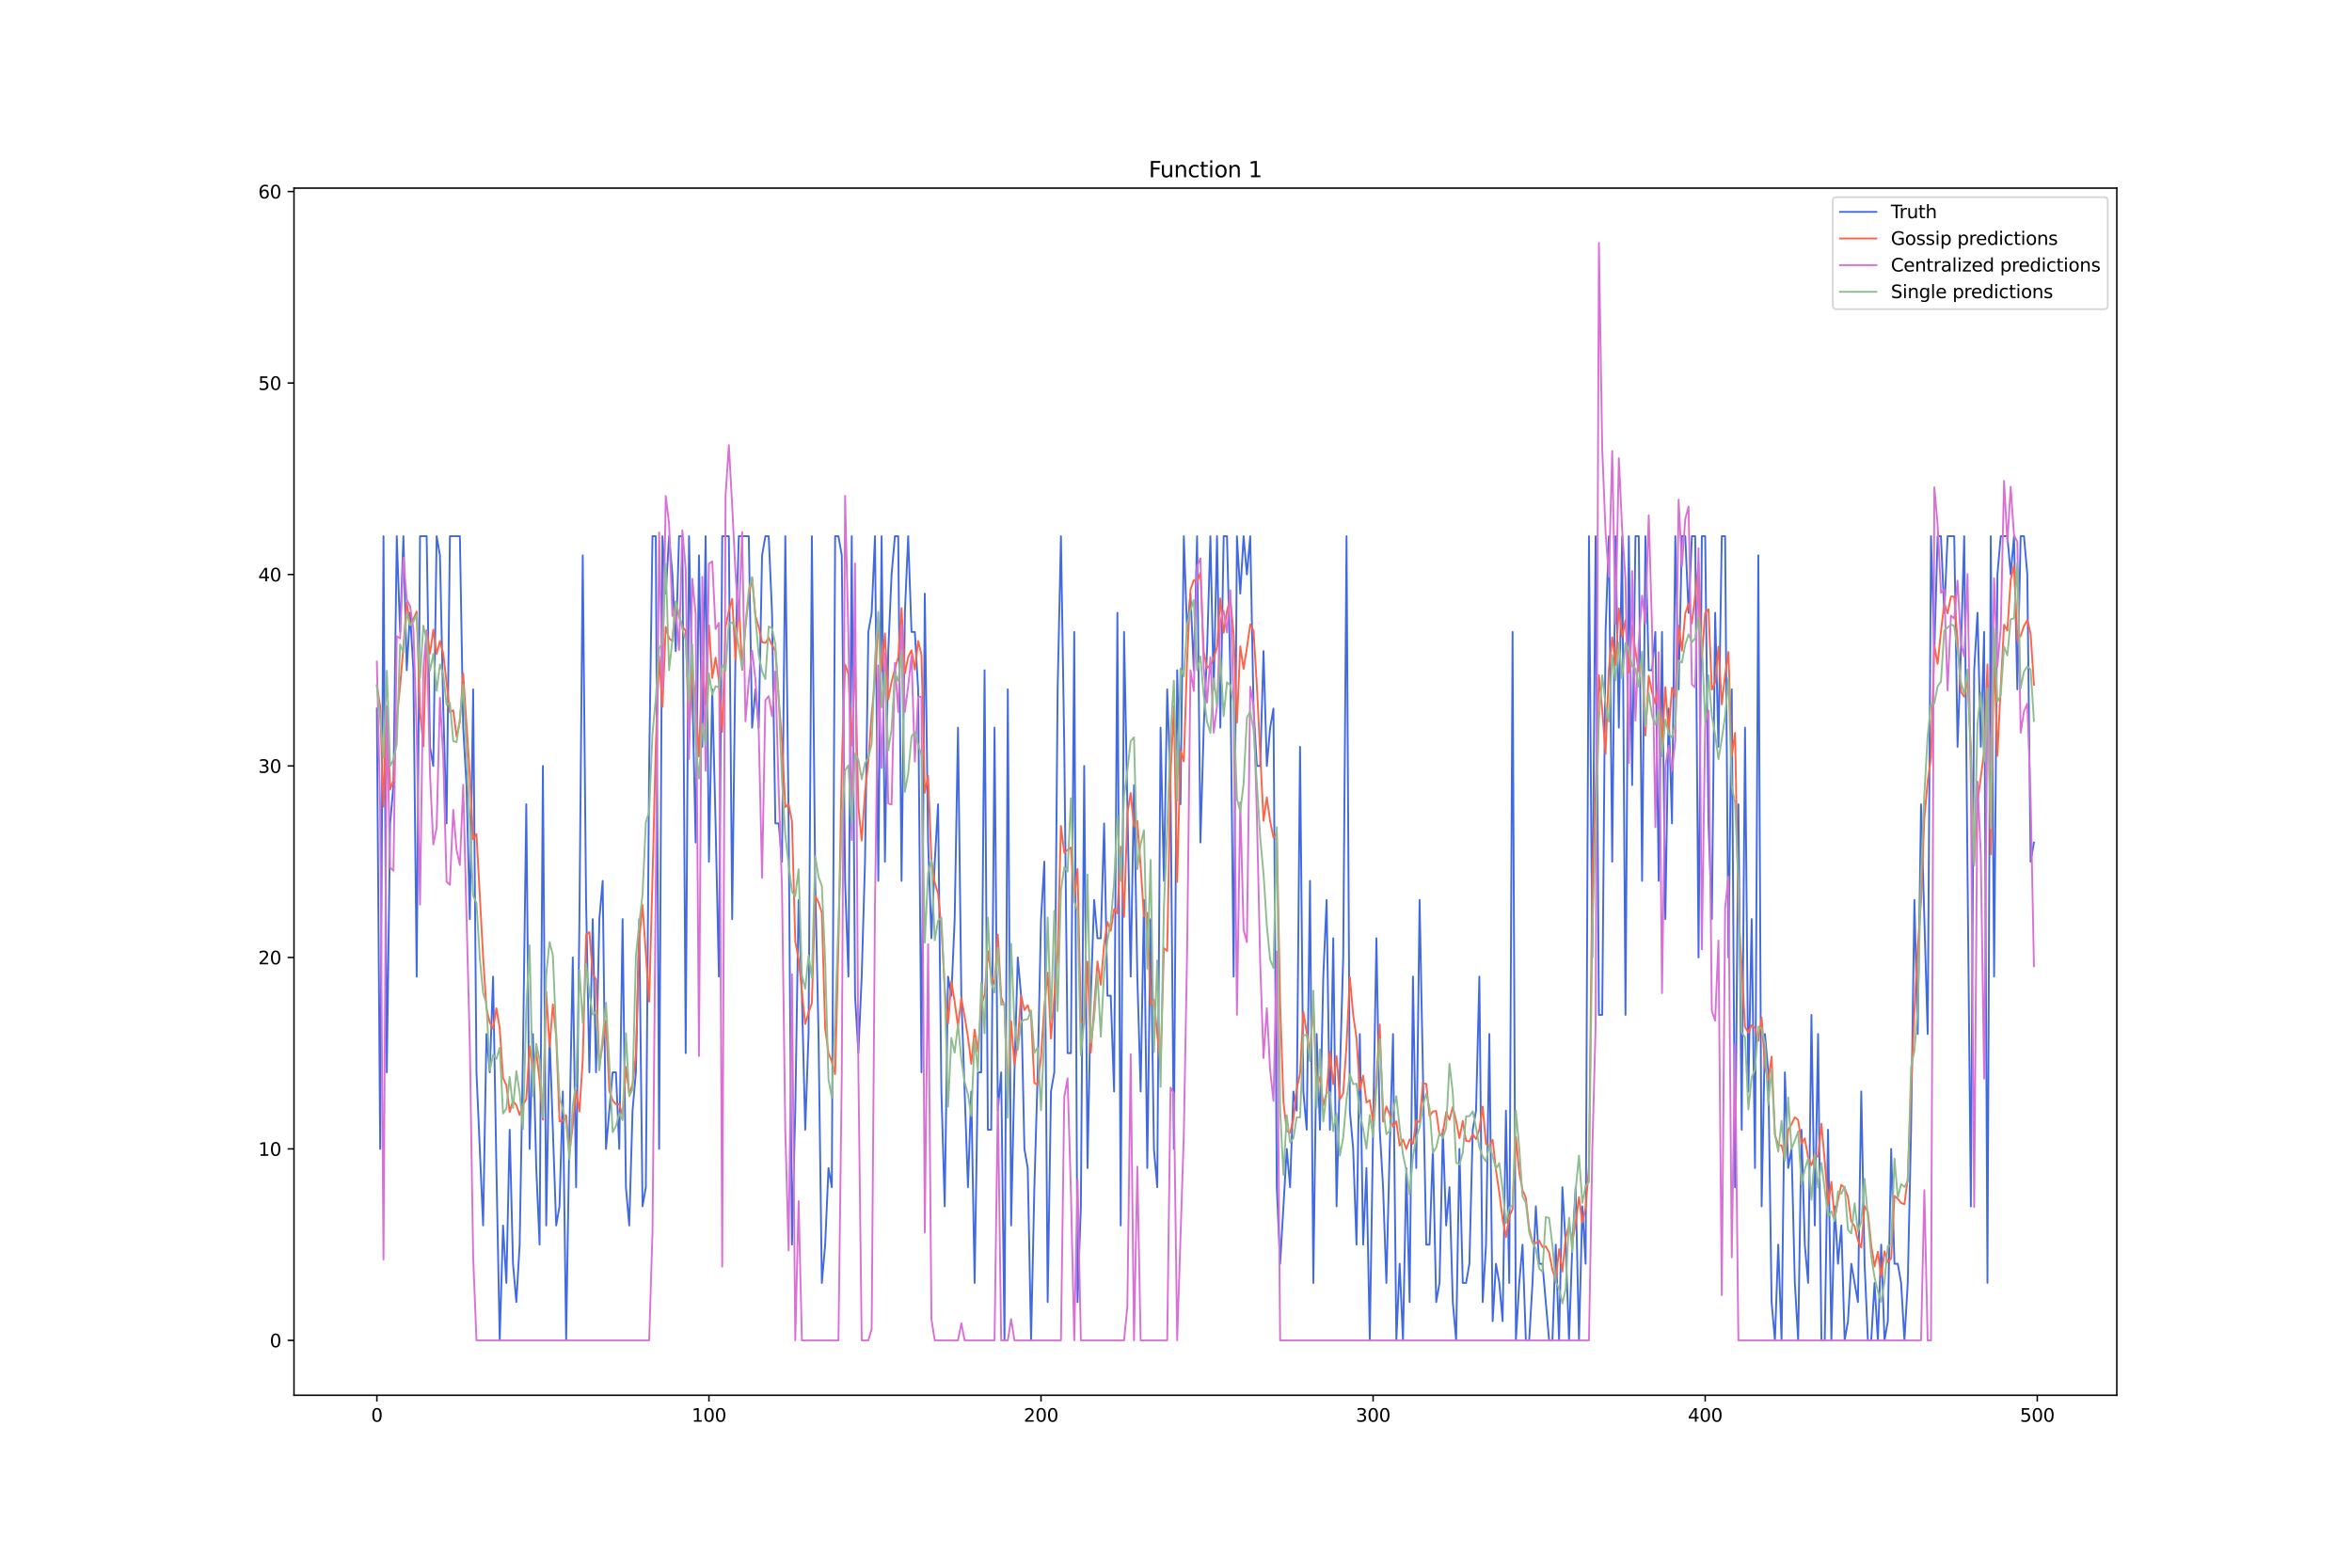 <?xml version="1.0" encoding="utf-8" standalone="no"?>
<!DOCTYPE svg PUBLIC "-//W3C//DTD SVG 1.1//EN"
  "http://www.w3.org/Graphics/SVG/1.1/DTD/svg11.dtd">
<svg xmlns:xlink="http://www.w3.org/1999/xlink" width="1296pt" height="864pt" viewBox="0 0 1296 864" xmlns="http://www.w3.org/2000/svg" version="1.1">
 <defs>
  <style type="text/css">*{stroke-linejoin: round; stroke-linecap: butt}</style>
 </defs>
 <g id="figure_1">
  <g id="patch_1">
   <path d="M 0 864 
L 1296 864 
L 1296 0 
L 0 0 
z
" style="fill: #ffffff"/>
  </g>
  <g id="axes_1">
   <g id="patch_2">
    <path d="M 162 768.96 
L 1166.4 768.96 
L 1166.4 103.68 
L 162 103.68 
z
" style="fill: #ffffff"/>
   </g>
   <g id="matplotlib.axis_1">
    <g id="xtick_1">
     <g id="line2d_1">
      <defs>
       <path id="m15a0715312" d="M 0 0 
L 0 3.5 
" style="stroke: #000000; stroke-width: 0.8"/>
      </defs>
      <g>
       <use xlink:href="#m15a0715312" x="207.655" y="768.96" style="stroke: #000000; stroke-width: 0.8"/>
      </g>
     </g>
     <g id="text_1">
      <!-- 0 -->
      <g transform="translate(204.473 783.558) scale(0.1 -0.1)">
       <defs>
        <path id="DejaVuSans-30" d="M 2034 4250 
Q 1547 4250 1301 3770 
Q 1056 3291 1056 2328 
Q 1056 1369 1301 889 
Q 1547 409 2034 409 
Q 2525 409 2770 889 
Q 3016 1369 3016 2328 
Q 3016 3291 2770 3770 
Q 2525 4250 2034 4250 
z
M 2034 4750 
Q 2819 4750 3233 4129 
Q 3647 3509 3647 2328 
Q 3647 1150 3233 529 
Q 2819 -91 2034 -91 
Q 1250 -91 836 529 
Q 422 1150 422 2328 
Q 422 3509 836 4129 
Q 1250 4750 2034 4750 
z
" transform="scale(0.016)"/>
       </defs>
       <use xlink:href="#DejaVuSans-30"/>
      </g>
     </g>
    </g>
    <g id="xtick_2">
     <g id="line2d_2">
      <g>
       <use xlink:href="#m15a0715312" x="390.639" y="768.96" style="stroke: #000000; stroke-width: 0.8"/>
      </g>
     </g>
     <g id="text_2">
      <!-- 100 -->
      <g transform="translate(381.095 783.558) scale(0.1 -0.1)">
       <defs>
        <path id="DejaVuSans-31" d="M 794 531 
L 1825 531 
L 1825 4091 
L 703 3866 
L 703 4441 
L 1819 4666 
L 2450 4666 
L 2450 531 
L 3481 531 
L 3481 0 
L 794 0 
L 794 531 
z
" transform="scale(0.016)"/>
       </defs>
       <use xlink:href="#DejaVuSans-31"/>
       <use xlink:href="#DejaVuSans-30" x="63.623"/>
       <use xlink:href="#DejaVuSans-30" x="127.246"/>
      </g>
     </g>
    </g>
    <g id="xtick_3">
     <g id="line2d_3">
      <g>
       <use xlink:href="#m15a0715312" x="573.623" y="768.96" style="stroke: #000000; stroke-width: 0.8"/>
      </g>
     </g>
     <g id="text_3">
      <!-- 200 -->
      <g transform="translate(564.079 783.558) scale(0.1 -0.1)">
       <defs>
        <path id="DejaVuSans-32" d="M 1228 531 
L 3431 531 
L 3431 0 
L 469 0 
L 469 531 
Q 828 903 1448 1529 
Q 2069 2156 2228 2338 
Q 2531 2678 2651 2914 
Q 2772 3150 2772 3378 
Q 2772 3750 2511 3984 
Q 2250 4219 1831 4219 
Q 1534 4219 1204 4116 
Q 875 4013 500 3803 
L 500 4441 
Q 881 4594 1212 4672 
Q 1544 4750 1819 4750 
Q 2544 4750 2975 4387 
Q 3406 4025 3406 3419 
Q 3406 3131 3298 2873 
Q 3191 2616 2906 2266 
Q 2828 2175 2409 1742 
Q 1991 1309 1228 531 
z
" transform="scale(0.016)"/>
       </defs>
       <use xlink:href="#DejaVuSans-32"/>
       <use xlink:href="#DejaVuSans-30" x="63.623"/>
       <use xlink:href="#DejaVuSans-30" x="127.246"/>
      </g>
     </g>
    </g>
    <g id="xtick_4">
     <g id="line2d_4">
      <g>
       <use xlink:href="#m15a0715312" x="756.607" y="768.96" style="stroke: #000000; stroke-width: 0.8"/>
      </g>
     </g>
     <g id="text_4">
      <!-- 300 -->
      <g transform="translate(747.063 783.558) scale(0.1 -0.1)">
       <defs>
        <path id="DejaVuSans-33" d="M 2597 2516 
Q 3050 2419 3304 2112 
Q 3559 1806 3559 1356 
Q 3559 666 3084 287 
Q 2609 -91 1734 -91 
Q 1441 -91 1130 -33 
Q 819 25 488 141 
L 488 750 
Q 750 597 1062 519 
Q 1375 441 1716 441 
Q 2309 441 2620 675 
Q 2931 909 2931 1356 
Q 2931 1769 2642 2001 
Q 2353 2234 1838 2234 
L 1294 2234 
L 1294 2753 
L 1863 2753 
Q 2328 2753 2575 2939 
Q 2822 3125 2822 3475 
Q 2822 3834 2567 4026 
Q 2313 4219 1838 4219 
Q 1578 4219 1281 4162 
Q 984 4106 628 3988 
L 628 4550 
Q 988 4650 1302 4700 
Q 1616 4750 1894 4750 
Q 2613 4750 3031 4423 
Q 3450 4097 3450 3541 
Q 3450 3153 3228 2886 
Q 3006 2619 2597 2516 
z
" transform="scale(0.016)"/>
       </defs>
       <use xlink:href="#DejaVuSans-33"/>
       <use xlink:href="#DejaVuSans-30" x="63.623"/>
       <use xlink:href="#DejaVuSans-30" x="127.246"/>
      </g>
     </g>
    </g>
    <g id="xtick_5">
     <g id="line2d_5">
      <g>
       <use xlink:href="#m15a0715312" x="939.591" y="768.96" style="stroke: #000000; stroke-width: 0.8"/>
      </g>
     </g>
     <g id="text_5">
      <!-- 400 -->
      <g transform="translate(930.047 783.558) scale(0.1 -0.1)">
       <defs>
        <path id="DejaVuSans-34" d="M 2419 4116 
L 825 1625 
L 2419 1625 
L 2419 4116 
z
M 2253 4666 
L 3047 4666 
L 3047 1625 
L 3713 1625 
L 3713 1100 
L 3047 1100 
L 3047 0 
L 2419 0 
L 2419 1100 
L 313 1100 
L 313 1709 
L 2253 4666 
z
" transform="scale(0.016)"/>
       </defs>
       <use xlink:href="#DejaVuSans-34"/>
       <use xlink:href="#DejaVuSans-30" x="63.623"/>
       <use xlink:href="#DejaVuSans-30" x="127.246"/>
      </g>
     </g>
    </g>
    <g id="xtick_6">
     <g id="line2d_6">
      <g>
       <use xlink:href="#m15a0715312" x="1122.575" y="768.96" style="stroke: #000000; stroke-width: 0.8"/>
      </g>
     </g>
     <g id="text_6">
      <!-- 500 -->
      <g transform="translate(1113.032 783.558) scale(0.1 -0.1)">
       <defs>
        <path id="DejaVuSans-35" d="M 691 4666 
L 3169 4666 
L 3169 4134 
L 1269 4134 
L 1269 2991 
Q 1406 3038 1543 3061 
Q 1681 3084 1819 3084 
Q 2600 3084 3056 2656 
Q 3513 2228 3513 1497 
Q 3513 744 3044 326 
Q 2575 -91 1722 -91 
Q 1428 -91 1123 -41 
Q 819 9 494 109 
L 494 744 
Q 775 591 1075 516 
Q 1375 441 1709 441 
Q 2250 441 2565 725 
Q 2881 1009 2881 1497 
Q 2881 1984 2565 2268 
Q 2250 2553 1709 2553 
Q 1456 2553 1204 2497 
Q 953 2441 691 2322 
L 691 4666 
z
" transform="scale(0.016)"/>
       </defs>
       <use xlink:href="#DejaVuSans-35"/>
       <use xlink:href="#DejaVuSans-30" x="63.623"/>
       <use xlink:href="#DejaVuSans-30" x="127.246"/>
      </g>
     </g>
    </g>
   </g>
   <g id="matplotlib.axis_2">
    <g id="ytick_1">
     <g id="line2d_7">
      <defs>
       <path id="m8f4d85d140" d="M 0 0 
L -3.5 0 
" style="stroke: #000000; stroke-width: 0.8"/>
      </defs>
      <g>
       <use xlink:href="#m8f4d85d140" x="162" y="738.72" style="stroke: #000000; stroke-width: 0.8"/>
      </g>
     </g>
     <g id="text_7">
      <!-- 0 -->
      <g transform="translate(148.637 742.519) scale(0.1 -0.1)">
       <use xlink:href="#DejaVuSans-30"/>
      </g>
     </g>
    </g>
    <g id="ytick_2">
     <g id="line2d_8">
      <g>
       <use xlink:href="#m8f4d85d140" x="162" y="633.195" style="stroke: #000000; stroke-width: 0.8"/>
      </g>
     </g>
     <g id="text_8">
      <!-- 10 -->
      <g transform="translate(142.275 636.994) scale(0.1 -0.1)">
       <use xlink:href="#DejaVuSans-31"/>
       <use xlink:href="#DejaVuSans-30" x="63.623"/>
      </g>
     </g>
    </g>
    <g id="ytick_3">
     <g id="line2d_9">
      <g>
       <use xlink:href="#m8f4d85d140" x="162" y="527.67" style="stroke: #000000; stroke-width: 0.8"/>
      </g>
     </g>
     <g id="text_9">
      <!-- 20 -->
      <g transform="translate(142.275 531.469) scale(0.1 -0.1)">
       <use xlink:href="#DejaVuSans-32"/>
       <use xlink:href="#DejaVuSans-30" x="63.623"/>
      </g>
     </g>
    </g>
    <g id="ytick_4">
     <g id="line2d_10">
      <g>
       <use xlink:href="#m8f4d85d140" x="162" y="422.145" style="stroke: #000000; stroke-width: 0.8"/>
      </g>
     </g>
     <g id="text_10">
      <!-- 30 -->
      <g transform="translate(142.275 425.944) scale(0.1 -0.1)">
       <use xlink:href="#DejaVuSans-33"/>
       <use xlink:href="#DejaVuSans-30" x="63.623"/>
      </g>
     </g>
    </g>
    <g id="ytick_5">
     <g id="line2d_11">
      <g>
       <use xlink:href="#m8f4d85d140" x="162" y="316.62" style="stroke: #000000; stroke-width: 0.8"/>
      </g>
     </g>
     <g id="text_11">
      <!-- 40 -->
      <g transform="translate(142.275 320.42) scale(0.1 -0.1)">
       <use xlink:href="#DejaVuSans-34"/>
       <use xlink:href="#DejaVuSans-30" x="63.623"/>
      </g>
     </g>
    </g>
    <g id="ytick_6">
     <g id="line2d_12">
      <g>
       <use xlink:href="#m8f4d85d140" x="162" y="211.095" style="stroke: #000000; stroke-width: 0.8"/>
      </g>
     </g>
     <g id="text_12">
      <!-- 50 -->
      <g transform="translate(142.275 214.895) scale(0.1 -0.1)">
       <use xlink:href="#DejaVuSans-35"/>
       <use xlink:href="#DejaVuSans-30" x="63.623"/>
      </g>
     </g>
    </g>
    <g id="ytick_7">
     <g id="line2d_13">
      <g>
       <use xlink:href="#m8f4d85d140" x="162" y="105.57" style="stroke: #000000; stroke-width: 0.8"/>
      </g>
     </g>
     <g id="text_13">
      <!-- 60 -->
      <g transform="translate(142.275 109.37) scale(0.1 -0.1)">
       <defs>
        <path id="DejaVuSans-36" d="M 2113 2584 
Q 1688 2584 1439 2293 
Q 1191 2003 1191 1497 
Q 1191 994 1439 701 
Q 1688 409 2113 409 
Q 2538 409 2786 701 
Q 3034 994 3034 1497 
Q 3034 2003 2786 2293 
Q 2538 2584 2113 2584 
z
M 3366 4563 
L 3366 3988 
Q 3128 4100 2886 4159 
Q 2644 4219 2406 4219 
Q 1781 4219 1451 3797 
Q 1122 3375 1075 2522 
Q 1259 2794 1537 2939 
Q 1816 3084 2150 3084 
Q 2853 3084 3261 2657 
Q 3669 2231 3669 1497 
Q 3669 778 3244 343 
Q 2819 -91 2113 -91 
Q 1303 -91 875 529 
Q 447 1150 447 2328 
Q 447 3434 972 4092 
Q 1497 4750 2381 4750 
Q 2619 4750 2861 4703 
Q 3103 4656 3366 4563 
z
" transform="scale(0.016)"/>
       </defs>
       <use xlink:href="#DejaVuSans-36"/>
       <use xlink:href="#DejaVuSans-30" x="63.623"/>
      </g>
     </g>
    </g>
   </g>
   <g id="line2d_14">
    <path d="M 207.655 390.488 
L 209.484 633.195 
L 211.314 295.515 
L 213.144 590.985 
L 214.974 453.803 
L 216.804 432.698 
L 218.634 295.515 
L 220.463 348.278 
L 222.293 295.515 
L 224.123 369.383 
L 225.953 337.725 
L 227.783 369.383 
L 229.613 538.223 
L 231.442 295.515 
L 235.102 295.515 
L 236.932 411.593 
L 238.762 422.145 
L 240.592 295.515 
L 242.422 306.068 
L 244.251 390.488 
L 246.081 453.803 
L 247.911 295.515 
L 253.401 295.515 
L 255.23 401.04 
L 257.06 432.698 
L 258.89 506.565 
L 260.72 379.935 
L 262.55 590.985 
L 266.209 675.405 
L 268.039 569.88 
L 269.869 590.985 
L 271.699 538.223 
L 273.529 643.748 
L 275.359 738.72 
L 277.189 675.405 
L 279.018 707.063 
L 280.848 622.643 
L 282.678 696.51 
L 284.508 717.615 
L 286.338 685.958 
L 288.168 580.433 
L 289.997 443.25 
L 291.827 633.195 
L 293.657 569.88 
L 295.487 643.748 
L 297.317 685.958 
L 299.147 422.145 
L 300.976 675.405 
L 302.806 569.88 
L 306.466 675.405 
L 308.296 664.853 
L 310.126 601.538 
L 311.956 738.72 
L 313.785 622.643 
L 315.615 527.67 
L 317.445 654.3 
L 319.275 506.565 
L 321.105 306.068 
L 322.935 496.013 
L 324.764 590.985 
L 326.594 506.565 
L 328.424 590.985 
L 330.254 506.565 
L 332.084 485.46 
L 333.914 633.195 
L 337.573 590.985 
L 339.403 590.985 
L 341.233 633.195 
L 343.063 506.565 
L 344.893 654.3 
L 346.723 675.405 
L 348.552 612.09 
L 350.382 590.985 
L 352.212 506.565 
L 354.042 664.853 
L 355.872 654.3 
L 357.702 422.145 
L 359.531 295.515 
L 361.361 295.515 
L 363.191 633.195 
L 365.021 295.515 
L 366.851 327.173 
L 368.681 295.515 
L 370.51 316.62 
L 372.34 358.83 
L 374.17 295.515 
L 376 295.515 
L 377.83 580.433 
L 379.66 295.515 
L 383.319 464.355 
L 385.149 306.068 
L 386.979 411.593 
L 388.809 295.515 
L 390.639 474.908 
L 392.469 379.935 
L 394.298 453.803 
L 396.128 538.223 
L 397.958 295.515 
L 401.618 295.515 
L 403.448 506.565 
L 405.277 358.83 
L 407.107 295.515 
L 412.597 295.515 
L 414.427 401.04 
L 416.256 379.935 
L 418.086 401.04 
L 419.916 306.068 
L 421.746 295.515 
L 423.576 295.515 
L 425.406 337.725 
L 427.236 453.803 
L 429.065 453.803 
L 430.895 474.908 
L 432.725 295.515 
L 434.555 453.803 
L 436.385 685.958 
L 438.215 612.09 
L 440.044 496.013 
L 441.874 548.775 
L 443.704 622.643 
L 445.534 569.88 
L 447.364 295.515 
L 449.194 485.46 
L 451.023 569.88 
L 452.853 707.063 
L 454.683 685.958 
L 456.513 643.748 
L 458.343 654.3 
L 460.173 295.515 
L 462.003 295.515 
L 463.832 306.068 
L 465.662 485.46 
L 467.492 538.223 
L 469.322 295.515 
L 471.152 548.775 
L 472.982 580.433 
L 474.811 538.223 
L 476.641 474.908 
L 478.471 348.278 
L 480.301 337.725 
L 482.131 295.515 
L 483.961 485.46 
L 485.79 295.515 
L 487.62 474.908 
L 489.45 358.83 
L 491.28 316.62 
L 493.11 295.515 
L 494.94 295.515 
L 496.77 485.46 
L 498.599 337.725 
L 500.429 295.515 
L 502.259 348.278 
L 504.089 348.278 
L 505.919 379.935 
L 507.749 590.985 
L 509.578 327.173 
L 511.408 464.355 
L 513.238 517.118 
L 515.068 474.908 
L 516.898 443.25 
L 518.728 601.538 
L 520.557 664.853 
L 522.387 538.223 
L 524.217 548.775 
L 526.047 506.565 
L 527.877 401.04 
L 529.707 548.775 
L 533.366 654.3 
L 535.196 601.538 
L 537.026 707.063 
L 538.856 590.985 
L 540.686 590.985 
L 542.516 369.383 
L 544.345 622.643 
L 546.175 622.643 
L 548.005 401.04 
L 549.835 612.09 
L 551.665 590.985 
L 553.495 738.72 
L 555.324 379.935 
L 557.154 675.405 
L 558.984 590.985 
L 560.814 527.67 
L 562.644 548.775 
L 564.474 633.195 
L 566.303 643.748 
L 568.133 738.72 
L 569.963 654.3 
L 571.793 590.985 
L 573.623 506.565 
L 575.453 474.908 
L 577.283 717.615 
L 579.112 601.538 
L 580.942 590.985 
L 582.772 379.935 
L 584.602 295.515 
L 586.432 411.593 
L 588.262 580.433 
L 590.091 580.433 
L 591.921 348.278 
L 593.751 717.615 
L 595.581 664.853 
L 597.411 422.145 
L 599.241 643.748 
L 601.07 548.775 
L 602.9 496.013 
L 604.73 517.118 
L 606.56 517.118 
L 608.39 453.803 
L 610.22 548.775 
L 612.05 548.775 
L 613.879 601.538 
L 615.709 337.725 
L 617.539 675.405 
L 619.369 348.278 
L 623.029 538.223 
L 624.858 432.698 
L 626.688 538.223 
L 628.518 601.538 
L 630.348 496.013 
L 632.178 643.748 
L 634.008 506.565 
L 635.837 633.195 
L 637.667 654.3 
L 639.497 401.04 
L 641.327 485.46 
L 643.157 379.935 
L 644.987 432.698 
L 646.817 633.195 
L 648.646 369.383 
L 650.476 443.25 
L 652.306 295.515 
L 654.136 348.278 
L 655.966 327.173 
L 657.796 369.383 
L 659.625 295.515 
L 661.455 464.355 
L 663.285 401.04 
L 665.115 358.83 
L 666.945 295.515 
L 668.775 379.935 
L 670.604 295.515 
L 672.434 401.04 
L 674.264 295.515 
L 676.094 295.515 
L 677.924 369.383 
L 679.754 538.223 
L 681.583 295.515 
L 683.413 327.173 
L 685.243 295.515 
L 687.073 316.62 
L 688.903 295.515 
L 690.733 390.488 
L 692.563 422.145 
L 694.392 422.145 
L 696.222 358.83 
L 698.052 422.145 
L 699.882 401.04 
L 701.712 390.488 
L 703.542 654.3 
L 705.371 696.51 
L 709.031 633.195 
L 710.861 654.3 
L 712.691 601.538 
L 714.521 612.09 
L 716.35 411.593 
L 718.18 601.538 
L 720.01 622.643 
L 721.84 485.46 
L 723.67 707.063 
L 725.5 569.88 
L 727.33 622.643 
L 729.159 538.223 
L 730.989 496.013 
L 732.819 622.643 
L 734.649 517.118 
L 736.479 664.853 
L 738.309 590.985 
L 740.138 527.67 
L 741.968 295.515 
L 743.798 612.09 
L 745.628 633.195 
L 747.458 685.958 
L 749.288 569.88 
L 751.117 685.958 
L 752.947 643.748 
L 754.777 738.72 
L 756.607 622.643 
L 758.437 517.118 
L 760.267 622.643 
L 762.097 654.3 
L 763.926 707.063 
L 765.756 633.195 
L 767.586 569.88 
L 769.416 738.72 
L 771.246 696.51 
L 773.076 738.72 
L 774.905 643.748 
L 776.735 717.615 
L 778.565 538.223 
L 780.395 643.748 
L 782.225 496.013 
L 785.884 685.958 
L 787.714 685.958 
L 789.544 633.195 
L 791.374 717.615 
L 793.204 707.063 
L 795.034 622.643 
L 796.864 675.405 
L 798.693 654.3 
L 800.523 717.615 
L 802.353 738.72 
L 804.183 633.195 
L 806.013 707.063 
L 807.843 707.063 
L 809.672 696.51 
L 811.502 622.643 
L 813.332 612.09 
L 815.162 538.223 
L 816.992 717.615 
L 818.822 685.958 
L 820.651 569.88 
L 822.481 728.168 
L 824.311 696.51 
L 826.141 707.063 
L 827.971 728.168 
L 829.801 612.09 
L 831.63 707.063 
L 833.46 348.278 
L 835.29 738.72 
L 837.12 707.063 
L 838.95 685.958 
L 840.78 738.72 
L 842.61 738.72 
L 844.439 707.063 
L 846.269 664.853 
L 848.099 696.51 
L 849.929 696.51 
L 853.589 738.72 
L 855.418 738.72 
L 857.248 685.958 
L 859.078 738.72 
L 860.908 654.3 
L 862.738 685.958 
L 864.568 738.72 
L 866.397 685.958 
L 868.227 654.3 
L 870.057 738.72 
L 871.887 664.853 
L 873.717 696.51 
L 875.547 295.515 
L 877.377 527.67 
L 879.206 295.515 
L 881.036 559.328 
L 882.866 559.328 
L 884.696 348.278 
L 886.526 295.515 
L 888.356 474.908 
L 890.185 295.515 
L 892.015 401.04 
L 893.845 295.515 
L 895.675 559.328 
L 897.505 295.515 
L 899.335 432.698 
L 901.164 295.515 
L 902.994 295.515 
L 904.824 485.46 
L 906.654 295.515 
L 908.484 369.383 
L 910.314 369.383 
L 912.144 348.278 
L 913.973 485.46 
L 915.803 348.278 
L 917.633 506.565 
L 919.463 390.488 
L 921.293 453.803 
L 923.123 295.515 
L 924.952 379.935 
L 926.782 295.515 
L 928.612 295.515 
L 930.442 337.725 
L 932.272 295.515 
L 934.102 295.515 
L 935.931 527.67 
L 937.761 295.515 
L 939.591 295.515 
L 941.421 453.803 
L 943.251 506.565 
L 945.081 337.725 
L 946.911 411.593 
L 948.74 295.515 
L 950.57 295.515 
L 952.4 527.67 
L 954.23 379.935 
L 956.06 654.3 
L 957.89 443.25 
L 959.719 622.643 
L 961.549 401.04 
L 963.379 601.538 
L 965.209 506.565 
L 967.039 643.748 
L 968.869 306.068 
L 970.698 664.853 
L 972.528 569.88 
L 974.358 590.985 
L 976.188 717.615 
L 978.018 738.72 
L 979.848 685.958 
L 981.678 738.72 
L 983.507 590.985 
L 985.337 643.748 
L 987.167 633.195 
L 988.997 707.063 
L 990.827 738.72 
L 992.657 622.643 
L 994.486 685.958 
L 996.316 707.063 
L 998.146 559.328 
L 999.976 675.405 
L 1001.806 569.88 
L 1003.636 738.72 
L 1005.465 738.72 
L 1007.295 622.643 
L 1009.125 738.72 
L 1010.955 664.853 
L 1012.785 696.51 
L 1014.615 675.405 
L 1016.444 738.72 
L 1018.274 728.168 
L 1020.104 696.51 
L 1023.764 717.615 
L 1025.594 601.538 
L 1027.424 696.51 
L 1029.253 738.72 
L 1031.083 738.72 
L 1032.913 707.063 
L 1034.743 738.72 
L 1036.573 685.958 
L 1038.403 738.72 
L 1040.232 728.168 
L 1042.062 633.195 
L 1043.892 696.51 
L 1045.722 696.51 
L 1047.552 707.063 
L 1049.382 738.72 
L 1051.211 707.063 
L 1053.041 622.643 
L 1054.871 496.013 
L 1056.701 569.88 
L 1058.531 443.25 
L 1062.191 569.88 
L 1064.02 295.515 
L 1065.85 358.83 
L 1067.68 295.515 
L 1069.51 295.515 
L 1071.34 337.725 
L 1073.17 295.515 
L 1076.829 295.515 
L 1078.659 411.593 
L 1080.489 358.83 
L 1082.319 295.515 
L 1085.978 664.853 
L 1087.808 369.383 
L 1089.638 337.725 
L 1091.468 411.593 
L 1093.298 348.278 
L 1095.128 707.063 
L 1096.958 295.515 
L 1098.787 538.223 
L 1100.617 316.62 
L 1102.447 295.515 
L 1106.107 295.515 
L 1107.937 316.62 
L 1109.766 295.515 
L 1111.596 379.935 
L 1113.426 295.515 
L 1115.256 295.515 
L 1117.086 316.62 
L 1118.916 474.908 
L 1120.745 464.355 
L 1120.745 464.355 
" clip-path="url(#pa9bcd20d23)" style="fill: none; stroke: #4169e1; stroke-linecap: square"/>
   </g>
   <g id="line2d_15">
    <path d="M 207.655 377.603 
L 209.484 389.479 
L 211.314 444.547 
L 213.144 389.87 
L 214.974 435.143 
L 216.804 429.917 
L 218.634 396.158 
L 220.463 378.04 
L 222.293 356.36 
L 224.123 331.918 
L 225.953 344.322 
L 227.783 341.223 
L 229.613 337.028 
L 231.442 392.412 
L 233.272 411.363 
L 235.102 347.353 
L 236.932 360.235 
L 238.762 347.052 
L 240.592 360.459 
L 242.422 353.256 
L 244.251 360.227 
L 247.911 392.536 
L 249.741 391.443 
L 251.571 405.895 
L 253.401 397.857 
L 255.23 371.27 
L 258.89 427.622 
L 260.72 462.587 
L 262.55 459.654 
L 266.209 527.451 
L 268.039 555.723 
L 269.869 563.538 
L 271.699 566.985 
L 273.529 555.662 
L 275.359 566.657 
L 277.189 594.061 
L 279.018 598.045 
L 280.848 612.853 
L 282.678 606.739 
L 284.508 608.998 
L 286.338 614.505 
L 288.168 608.956 
L 289.997 605.779 
L 291.827 576.573 
L 293.657 590.144 
L 295.487 579.181 
L 297.317 595.592 
L 299.147 617.115 
L 300.976 546.582 
L 302.806 576.997 
L 304.636 553.513 
L 306.466 571.024 
L 308.296 617.976 
L 310.126 617.642 
L 311.956 614.579 
L 313.785 635.516 
L 315.615 620.127 
L 317.445 601.2 
L 319.275 612.632 
L 321.105 584.146 
L 322.935 515.184 
L 324.764 513.735 
L 326.594 536.743 
L 328.424 539.762 
L 330.254 587.476 
L 332.084 575.511 
L 333.914 562.564 
L 335.743 601.153 
L 337.573 606.463 
L 339.403 608.573 
L 341.233 608.572 
L 343.063 614.923 
L 344.893 587.978 
L 346.723 602.951 
L 348.552 597.65 
L 350.382 581.384 
L 352.212 518.058 
L 354.042 498.773 
L 357.702 552.107 
L 359.531 484.354 
L 361.361 411.154 
L 363.191 361.629 
L 365.021 389.529 
L 366.851 345.548 
L 368.681 351.772 
L 370.51 353.338 
L 372.34 331.616 
L 374.17 339.594 
L 376 345.341 
L 377.83 347.507 
L 379.66 407.404 
L 381.489 368.375 
L 383.319 386.657 
L 385.149 416.97 
L 386.979 364.679 
L 388.809 388.57 
L 390.639 344.578 
L 392.469 373.658 
L 394.298 362.438 
L 396.128 374.608 
L 397.958 403.325 
L 399.788 345.622 
L 401.618 336.655 
L 403.448 330.014 
L 405.277 363.558 
L 407.107 331.241 
L 408.937 369.207 
L 410.767 345.727 
L 412.597 328.387 
L 414.427 318.18 
L 416.256 339.346 
L 418.086 345.709 
L 419.916 353.883 
L 421.746 354.366 
L 423.576 351.471 
L 425.406 355.632 
L 427.236 358.545 
L 429.065 384.846 
L 430.895 408.846 
L 432.725 444.804 
L 434.555 443.252 
L 436.385 452.631 
L 438.215 518.969 
L 440.044 528.707 
L 443.704 564.369 
L 445.534 558.093 
L 447.364 552.764 
L 449.194 493.781 
L 451.023 497.315 
L 452.853 503.122 
L 454.683 566.901 
L 456.513 580.347 
L 458.343 585.104 
L 460.173 592.011 
L 462.003 520.524 
L 463.832 422.229 
L 465.662 366.28 
L 467.492 371.41 
L 469.322 410.802 
L 471.152 362.481 
L 472.982 444.434 
L 474.811 463.224 
L 476.641 436.686 
L 478.471 419.959 
L 480.301 393.504 
L 482.131 374.628 
L 483.961 342.675 
L 485.79 369.846 
L 487.62 349.141 
L 489.45 385.459 
L 491.28 375.803 
L 493.11 368.664 
L 494.94 362.394 
L 496.77 335.149 
L 498.599 371.283 
L 500.429 362.121 
L 502.259 358.359 
L 504.089 369.039 
L 505.919 353.309 
L 507.749 360.929 
L 509.578 436.963 
L 511.408 427.59 
L 513.238 473.921 
L 515.068 486.53 
L 516.898 492.469 
L 518.728 511.007 
L 520.557 544.705 
L 522.387 564.141 
L 524.217 540.808 
L 526.047 552.032 
L 527.877 565.842 
L 529.707 550.006 
L 531.536 560.224 
L 533.366 571.551 
L 535.196 586.345 
L 537.026 567.473 
L 538.856 579.622 
L 540.686 554.302 
L 542.516 548.226 
L 544.345 524.231 
L 546.175 538.041 
L 548.005 542.395 
L 549.835 515.138 
L 551.665 549.479 
L 553.495 554.507 
L 555.324 605.451 
L 557.154 562.813 
L 558.984 586.962 
L 560.814 573.711 
L 562.644 548.773 
L 564.474 556.674 
L 566.303 554.023 
L 568.133 560.575 
L 569.963 596.888 
L 571.793 597.823 
L 573.623 582.398 
L 575.453 554.748 
L 577.283 536.061 
L 579.112 572.419 
L 582.772 526.295 
L 584.602 455.21 
L 586.432 469.965 
L 588.262 468.401 
L 590.091 467.083 
L 591.921 495.202 
L 593.751 478.929 
L 595.581 563.207 
L 597.411 564.455 
L 599.241 530.017 
L 601.07 580.078 
L 604.73 529.854 
L 606.56 542.755 
L 608.39 520.609 
L 610.22 508.148 
L 612.05 512.99 
L 613.879 501.11 
L 615.709 503.38 
L 617.539 466.695 
L 619.369 505.343 
L 621.199 448.327 
L 623.029 437.03 
L 624.858 455.458 
L 626.688 452.5 
L 628.518 477.502 
L 630.348 504.961 
L 632.178 503.116 
L 634.008 553.773 
L 635.837 550.803 
L 637.667 570.085 
L 639.497 587.937 
L 641.327 522.554 
L 643.157 524.118 
L 644.987 426.916 
L 646.817 389.176 
L 648.646 486.119 
L 650.476 413.913 
L 652.306 419.631 
L 654.136 363.51 
L 655.966 325.028 
L 657.796 319.675 
L 659.625 320.703 
L 661.455 315.674 
L 663.285 359.434 
L 665.115 368.101 
L 666.945 366.699 
L 668.775 363.03 
L 670.604 356.447 
L 672.434 329.783 
L 674.264 348.74 
L 676.094 336.82 
L 677.924 329.597 
L 679.754 349.764 
L 681.583 398.22 
L 683.413 356.188 
L 685.243 368.655 
L 687.073 357.011 
L 688.903 344.112 
L 690.733 347.69 
L 692.563 377.827 
L 696.222 452.343 
L 698.052 439.427 
L 699.882 452.657 
L 701.712 461.578 
L 703.542 459.197 
L 705.371 552.413 
L 707.201 607.212 
L 709.031 623.334 
L 710.861 624.246 
L 712.691 617.052 
L 714.521 600.048 
L 716.35 591.821 
L 718.18 557.51 
L 721.84 580.604 
L 723.67 554.453 
L 725.5 598.67 
L 727.33 593.649 
L 729.159 609.235 
L 730.989 602.247 
L 732.819 579.7 
L 734.649 597.518 
L 736.479 582.018 
L 738.309 605.907 
L 740.138 602.614 
L 741.968 575.834 
L 743.798 538.594 
L 745.628 559.213 
L 747.458 572.081 
L 749.288 600.789 
L 751.117 592.788 
L 752.947 607.638 
L 754.777 606.42 
L 756.607 618.618 
L 758.437 594.474 
L 760.267 564.628 
L 762.097 618.163 
L 763.926 609.74 
L 765.756 614.221 
L 767.586 621.062 
L 769.416 617.967 
L 771.246 631.383 
L 773.076 628.038 
L 774.905 633.288 
L 776.735 627.926 
L 778.565 630.389 
L 780.395 617.531 
L 782.225 618.575 
L 784.055 596.901 
L 785.884 597.366 
L 787.714 615.096 
L 789.544 612.601 
L 791.374 612.291 
L 793.204 625.727 
L 795.034 624.464 
L 796.864 612.938 
L 798.693 617.135 
L 800.523 610.081 
L 802.353 617.705 
L 804.183 627.283 
L 806.013 617.795 
L 807.843 628.797 
L 809.672 629.114 
L 811.502 625.144 
L 813.332 627.815 
L 815.162 622.412 
L 816.992 609.901 
L 818.822 630.41 
L 820.651 631.597 
L 822.481 628.171 
L 824.311 644.835 
L 826.141 657.342 
L 827.971 671.643 
L 829.801 681.864 
L 831.63 670.497 
L 833.46 666.434 
L 835.29 626.639 
L 837.12 645.942 
L 838.95 655.84 
L 840.78 660.233 
L 842.61 677.06 
L 844.439 684.482 
L 846.269 685.185 
L 848.099 683.737 
L 849.929 687.314 
L 851.759 686.893 
L 853.589 690.281 
L 855.418 699.932 
L 857.248 705.21 
L 859.078 688.424 
L 860.908 700.766 
L 862.738 681.877 
L 864.568 675.009 
L 866.397 684.151 
L 868.227 674.083 
L 870.057 659.688 
L 871.887 673.745 
L 873.717 665.602 
L 875.547 642.766 
L 877.377 483.336 
L 879.206 437.504 
L 881.036 372.154 
L 882.866 391.112 
L 884.696 415.52 
L 886.526 368.612 
L 888.356 351.194 
L 890.185 366.514 
L 892.015 335.294 
L 893.845 351.189 
L 895.675 341.79 
L 897.505 370.588 
L 899.335 344.879 
L 901.164 359.151 
L 902.994 369.811 
L 904.824 364.085 
L 906.654 405.37 
L 908.484 372.427 
L 910.314 381.51 
L 912.144 387.76 
L 913.973 375.967 
L 915.803 410.483 
L 917.633 378.708 
L 919.463 403.671 
L 921.293 379.06 
L 923.123 384.083 
L 924.952 344.871 
L 926.782 358.671 
L 928.612 338.046 
L 930.442 332.749 
L 932.272 343.579 
L 934.102 328.025 
L 935.931 310.033 
L 937.761 362.451 
L 939.591 337.738 
L 941.421 335.805 
L 943.251 380.066 
L 945.081 376.145 
L 946.911 356.465 
L 948.74 388.21 
L 950.57 371.915 
L 952.4 359.309 
L 954.23 416.74 
L 956.06 403.877 
L 957.89 502.434 
L 959.719 532.51 
L 961.549 566.017 
L 963.379 569.157 
L 965.209 564.98 
L 967.039 566.534 
L 968.869 573.651 
L 970.698 560.804 
L 972.528 587.999 
L 974.358 595.126 
L 976.188 582.322 
L 978.018 625.35 
L 979.848 631.134 
L 981.678 631.28 
L 983.507 638.679 
L 985.337 622.787 
L 987.167 619.575 
L 988.997 615.729 
L 990.827 617.281 
L 992.657 630.27 
L 994.486 627.332 
L 996.316 638.111 
L 998.146 642.169 
L 999.976 636.709 
L 1001.806 637.483 
L 1003.636 619.368 
L 1005.465 639.748 
L 1007.295 663.791 
L 1009.125 651.315 
L 1010.955 672.155 
L 1012.785 661.197 
L 1014.615 653.001 
L 1016.444 654.685 
L 1018.274 659.73 
L 1020.104 673.138 
L 1021.934 675.799 
L 1023.764 683.701 
L 1025.594 687.552 
L 1027.424 664.719 
L 1029.253 667.976 
L 1031.083 686.316 
L 1032.913 698.059 
L 1034.743 689.848 
L 1036.573 703.694 
L 1038.403 689.623 
L 1040.232 695.692 
L 1042.062 693.526 
L 1043.892 659.124 
L 1045.722 660.723 
L 1047.552 662.962 
L 1049.382 663.711 
L 1051.211 649.412 
L 1053.041 600.576 
L 1054.871 557.238 
L 1056.701 522.202 
L 1058.531 496.798 
L 1060.361 450.931 
L 1062.191 430.715 
L 1064.02 417.506 
L 1065.85 355.654 
L 1067.68 365.924 
L 1069.51 348.064 
L 1071.34 332.634 
L 1073.17 338.052 
L 1074.999 328.732 
L 1076.829 328.868 
L 1078.659 352.932 
L 1080.489 381.152 
L 1082.319 383.99 
L 1084.149 373.928 
L 1085.978 412.772 
L 1087.808 475.461 
L 1089.638 442.28 
L 1093.298 414.342 
L 1095.128 366.189 
L 1096.958 470.908 
L 1098.787 356.197 
L 1100.617 416.554 
L 1102.447 378.453 
L 1104.277 344.335 
L 1106.107 347.498 
L 1107.937 319.513 
L 1109.766 311.524 
L 1111.596 352.853 
L 1113.426 350.389 
L 1115.256 345.053 
L 1117.086 341.666 
L 1118.916 349.239 
L 1120.745 377.373 
L 1120.745 377.373 
" clip-path="url(#pa9bcd20d23)" style="fill: none; stroke: #ff6347; stroke-linecap: square"/>
   </g>
   <g id="line2d_16">
    <path d="M 207.655 364.562 
L 209.484 444.707 
L 211.314 694.137 
L 213.144 389.05 
L 214.974 478.18 
L 216.804 479.857 
L 218.634 350.641 
L 220.463 351.85 
L 222.293 307.275 
L 224.123 330.455 
L 225.953 334.043 
L 227.783 346.622 
L 229.613 403.423 
L 231.442 498.508 
L 233.272 368.553 
L 235.102 347.536 
L 236.932 426.222 
L 238.762 465.443 
L 240.592 456.184 
L 242.422 384.561 
L 244.251 417.665 
L 246.081 486.004 
L 247.911 487.65 
L 249.741 446.365 
L 251.571 468.41 
L 253.401 476.8 
L 255.23 432.571 
L 258.89 576.294 
L 260.72 692.75 
L 262.55 738.72 
L 357.702 738.72 
L 359.531 679.565 
L 363.191 293.415 
L 365.021 380.008 
L 366.851 273.356 
L 368.681 288.617 
L 370.51 339.479 
L 372.34 336.199 
L 374.17 358.199 
L 376 292.293 
L 377.83 313.723 
L 379.66 418.298 
L 381.489 319.037 
L 383.319 338.398 
L 385.149 581.977 
L 386.979 317.92 
L 388.809 424.85 
L 390.639 310.729 
L 392.469 309.394 
L 394.298 346.677 
L 396.128 343.33 
L 397.958 698.07 
L 399.788 273.237 
L 401.618 245.294 
L 403.448 278.783 
L 405.277 315.689 
L 407.107 341.793 
L 408.937 293.247 
L 410.767 397.525 
L 412.597 375.341 
L 414.427 358.575 
L 416.256 374.507 
L 418.086 403.112 
L 419.916 483.729 
L 421.746 385.975 
L 423.576 383.646 
L 425.406 394.715 
L 427.236 369.928 
L 429.065 435.548 
L 430.895 489.161 
L 432.725 623.428 
L 434.555 689.174 
L 436.385 536.944 
L 438.215 738.72 
L 440.044 661.981 
L 441.874 738.72 
L 462.003 738.72 
L 463.832 592.155 
L 465.662 273.292 
L 467.492 350.985 
L 469.322 462.967 
L 471.152 310.537 
L 472.982 588.867 
L 474.811 738.72 
L 478.471 738.72 
L 480.301 732.463 
L 482.131 498.982 
L 483.961 366.787 
L 485.79 423.333 
L 487.62 360.043 
L 489.45 442.847 
L 491.28 443.384 
L 493.11 365.403 
L 494.94 392.39 
L 496.77 344.518 
L 498.599 392.351 
L 500.429 378.098 
L 502.259 361.443 
L 504.089 419.772 
L 505.919 384.055 
L 507.749 384.07 
L 509.578 679.247 
L 511.408 520.358 
L 513.238 727.063 
L 515.068 738.72 
L 527.877 738.72 
L 529.707 729.288 
L 531.536 738.72 
L 548.005 738.72 
L 549.835 605.417 
L 551.665 738.72 
L 555.324 738.72 
L 557.154 726.975 
L 558.984 738.72 
L 584.602 738.72 
L 586.432 604.619 
L 588.262 594.288 
L 590.091 656.525 
L 591.921 738.72 
L 593.751 650.022 
L 595.581 738.72 
L 619.369 738.72 
L 621.199 720.045 
L 623.029 580.964 
L 624.858 738.72 
L 626.688 642.955 
L 628.518 738.72 
L 643.157 738.72 
L 644.987 599.411 
L 646.817 602.582 
L 648.646 738.72 
L 652.306 625.191 
L 654.136 523.768 
L 655.966 369.41 
L 657.796 380.86 
L 659.625 311.995 
L 661.455 307.72 
L 663.285 368.326 
L 665.115 387.215 
L 666.945 362.135 
L 668.775 403.787 
L 670.604 389.198 
L 672.434 342.09 
L 674.264 336.642 
L 676.094 348.563 
L 677.924 325.347 
L 679.754 386.318 
L 681.583 559.318 
L 683.413 442.163 
L 685.243 512.413 
L 687.073 519.28 
L 688.903 378.503 
L 690.733 389.079 
L 692.563 449.004 
L 694.392 530.562 
L 696.222 583.138 
L 698.052 555.626 
L 699.882 589.851 
L 701.712 606.75 
L 703.542 524.419 
L 705.371 738.72 
L 875.547 738.72 
L 877.377 634.452 
L 879.206 565.823 
L 881.036 133.92 
L 882.866 247.573 
L 884.696 293.214 
L 886.526 318.026 
L 888.356 248.564 
L 890.185 343.985 
L 892.015 252.514 
L 893.845 291.821 
L 895.675 319.07 
L 897.505 420.506 
L 899.335 314.743 
L 901.164 397.11 
L 902.994 353.687 
L 904.824 328.222 
L 906.654 343.626 
L 908.484 283.981 
L 910.314 346.135 
L 912.144 455.883 
L 913.973 359.437 
L 915.803 547.348 
L 917.633 422.546 
L 919.463 410.967 
L 921.293 424.839 
L 923.123 407.929 
L 924.952 275.376 
L 926.782 312.001 
L 928.612 285.946 
L 930.442 279.2 
L 932.272 377.264 
L 934.102 378.843 
L 935.931 302.196 
L 937.761 523.248 
L 939.591 398.756 
L 941.421 391.52 
L 943.251 557.105 
L 945.081 562.507 
L 946.911 518.379 
L 948.74 713.857 
L 950.57 500.659 
L 952.4 483.046 
L 954.23 693.007 
L 956.06 575.367 
L 957.89 738.72 
L 1058.531 738.72 
L 1060.361 655.918 
L 1062.191 738.72 
L 1064.02 738.72 
L 1065.85 268.589 
L 1067.68 289.206 
L 1069.51 326.748 
L 1071.34 324.765 
L 1073.17 380.506 
L 1074.999 339.297 
L 1076.829 340.829 
L 1078.659 319.979 
L 1080.489 354.39 
L 1082.319 361.695 
L 1084.149 316.382 
L 1085.978 431.613 
L 1087.808 665.288 
L 1089.638 430.707 
L 1091.468 471.443 
L 1093.298 594.485 
L 1095.128 380.003 
L 1096.958 423.788 
L 1098.787 318.763 
L 1100.617 367.166 
L 1102.447 346.368 
L 1104.277 265.082 
L 1106.107 298.943 
L 1107.937 268.239 
L 1109.766 294.973 
L 1111.596 298.62 
L 1113.426 403.819 
L 1115.256 391.958 
L 1117.086 387.812 
L 1118.916 440.041 
L 1120.745 532.516 
L 1120.745 532.516 
" clip-path="url(#pa9bcd20d23)" style="fill: none; stroke: #da70d6; stroke-linecap: square"/>
   </g>
   <g id="line2d_17">
    <path d="M 207.655 378.052 
L 209.484 395.401 
L 211.314 417.562 
L 213.144 369.664 
L 214.974 422.218 
L 216.804 418.548 
L 218.634 410.175 
L 220.463 355.154 
L 222.293 359.483 
L 224.123 337.754 
L 225.953 344.559 
L 227.783 342.726 
L 229.613 338.589 
L 231.442 373.65 
L 233.272 344.828 
L 235.102 352.928 
L 236.932 369.709 
L 238.762 360.329 
L 240.592 380.734 
L 242.422 366.193 
L 244.251 371.589 
L 246.081 388.5 
L 247.911 387.287 
L 249.741 408.466 
L 251.571 409.109 
L 253.401 396.307 
L 255.23 377.383 
L 257.06 414.024 
L 260.72 493.674 
L 262.55 497.606 
L 264.38 527.929 
L 266.209 547.365 
L 268.039 553.091 
L 269.869 589.917 
L 271.699 581.35 
L 273.529 583.595 
L 275.359 577.401 
L 277.189 613.727 
L 279.018 611.013 
L 280.848 593.537 
L 282.678 610.663 
L 284.508 590.303 
L 286.338 602.152 
L 288.168 622.336 
L 289.997 555.91 
L 291.827 520.999 
L 293.657 604.002 
L 295.487 575.318 
L 297.317 583.915 
L 299.147 615.748 
L 300.976 537.194 
L 302.806 519.184 
L 304.636 526.339 
L 306.466 569.804 
L 308.296 604.765 
L 310.126 611.476 
L 311.956 618.86 
L 313.785 639.087 
L 315.615 609.534 
L 317.445 596.916 
L 319.275 534.793 
L 321.105 563.618 
L 322.935 531.415 
L 324.764 547.287 
L 326.594 559.213 
L 328.424 557.471 
L 330.254 589.904 
L 333.914 552.656 
L 335.743 586.191 
L 337.573 624.02 
L 339.403 620.507 
L 341.233 613.497 
L 343.063 617.325 
L 344.893 569.456 
L 346.723 604.131 
L 348.552 600.394 
L 350.382 526.977 
L 352.212 509.094 
L 354.042 493.119 
L 355.872 453.302 
L 357.702 447.248 
L 359.531 404.364 
L 361.361 384.914 
L 363.191 357.397 
L 365.021 353.803 
L 366.851 310.912 
L 368.681 369.412 
L 370.51 352.725 
L 372.34 331.486 
L 374.17 338.235 
L 376 346.564 
L 377.83 352.847 
L 379.66 386.893 
L 381.489 355.19 
L 383.319 410.573 
L 385.149 429.083 
L 386.979 398.945 
L 388.809 410.793 
L 390.639 371.021 
L 392.469 382.856 
L 394.298 378.171 
L 396.128 378.856 
L 397.958 366.377 
L 399.788 369.637 
L 401.618 343.443 
L 403.448 343.146 
L 405.277 346.056 
L 407.107 356.691 
L 408.937 368.354 
L 410.767 344.042 
L 412.597 324.951 
L 414.427 318.21 
L 416.256 340.662 
L 418.086 361.134 
L 419.916 369.954 
L 421.746 374.256 
L 423.576 345.229 
L 425.406 346.28 
L 427.236 354.962 
L 429.065 384.098 
L 430.895 430.278 
L 432.725 460.174 
L 434.555 476.583 
L 436.385 491.479 
L 438.215 493.916 
L 440.044 479.065 
L 441.874 537.559 
L 443.704 544.874 
L 445.534 526.581 
L 447.364 538.881 
L 449.194 472.008 
L 451.023 483.167 
L 452.853 488.336 
L 454.683 529.395 
L 456.513 594.981 
L 458.343 604.82 
L 460.173 561.344 
L 463.832 455.564 
L 465.662 424.654 
L 467.492 421.743 
L 469.322 454.391 
L 471.152 415.333 
L 472.982 418.701 
L 474.811 429.467 
L 476.641 420.59 
L 478.471 417.763 
L 480.301 409.911 
L 482.131 362.807 
L 483.961 337.214 
L 485.79 389.845 
L 487.62 370.665 
L 489.45 413.618 
L 491.28 401.915 
L 493.11 371.157 
L 494.94 375.311 
L 496.77 358.568 
L 498.599 436.434 
L 500.429 426.528 
L 502.259 405.916 
L 504.089 403.552 
L 505.919 410.468 
L 507.749 416.042 
L 509.578 519.551 
L 511.408 481.074 
L 513.238 474.098 
L 515.068 518.273 
L 516.898 507.487 
L 518.728 505.793 
L 520.557 544.835 
L 522.387 609.928 
L 524.217 572.031 
L 526.047 580.192 
L 527.877 564.435 
L 529.707 583.898 
L 531.536 596.24 
L 533.366 603.117 
L 535.196 615.045 
L 537.026 572.314 
L 538.856 590.484 
L 540.686 541.793 
L 542.516 569.424 
L 544.345 505.666 
L 546.175 541.67 
L 548.005 547.049 
L 549.835 522.406 
L 551.665 553.779 
L 553.495 553.211 
L 555.324 616.016 
L 557.154 520.122 
L 558.984 564.291 
L 560.814 578.607 
L 562.644 563.047 
L 564.474 562.054 
L 566.303 561.656 
L 568.133 556.823 
L 569.963 580.267 
L 571.793 577.272 
L 573.623 611.875 
L 575.453 569.135 
L 577.283 505.647 
L 579.112 562.052 
L 580.942 501.969 
L 582.772 557.234 
L 584.602 490.58 
L 586.432 478.003 
L 588.262 480.39 
L 590.091 439.953 
L 591.921 496.74 
L 593.751 502.28 
L 595.581 581.652 
L 597.411 562.261 
L 599.241 481.994 
L 601.07 574.536 
L 602.9 561.301 
L 604.73 536.198 
L 606.56 571.402 
L 608.39 535.96 
L 610.22 518.362 
L 612.05 508.065 
L 613.879 486.455 
L 615.709 449.59 
L 617.539 485.523 
L 619.369 439.089 
L 621.199 424.677 
L 623.029 408.444 
L 624.858 406.345 
L 626.688 479.037 
L 628.518 465.097 
L 630.348 457.633 
L 632.178 533.94 
L 634.008 473.955 
L 635.837 579.828 
L 637.667 529.371 
L 639.497 599.076 
L 641.327 500.282 
L 643.157 457.132 
L 644.987 405.468 
L 646.817 375.168 
L 648.646 441.189 
L 650.476 368.396 
L 652.306 372.788 
L 654.136 344.1 
L 655.966 336.47 
L 657.796 330.739 
L 659.625 369.416 
L 661.455 361.812 
L 663.285 383.353 
L 665.115 397.829 
L 666.945 403.966 
L 668.775 373.917 
L 670.604 388.539 
L 672.434 362.067 
L 674.264 394.727 
L 676.094 376.022 
L 677.924 377.694 
L 679.754 387.612 
L 681.583 440.217 
L 683.413 447.311 
L 685.243 431.9 
L 687.073 395.563 
L 688.903 392.082 
L 690.733 402.088 
L 694.392 461.538 
L 696.222 481.468 
L 698.052 510.104 
L 699.882 528.889 
L 701.712 533.516 
L 703.542 455.874 
L 705.371 611.277 
L 707.201 647.577 
L 709.031 614.622 
L 710.861 629.692 
L 712.691 627.371 
L 714.521 615.721 
L 716.35 615.806 
L 718.18 570.628 
L 720.01 570.254 
L 721.84 584.789 
L 723.67 545.966 
L 725.5 610.67 
L 727.33 578.3 
L 729.159 618.107 
L 730.989 602.324 
L 732.819 601.973 
L 734.649 623.394 
L 736.479 613.623 
L 738.309 636.881 
L 740.138 626.913 
L 741.968 605.814 
L 743.798 592.08 
L 745.628 597.525 
L 747.458 597.224 
L 749.288 613.603 
L 751.117 622.017 
L 752.947 633.099 
L 754.777 614.553 
L 756.607 626.356 
L 760.267 572.697 
L 762.097 609.736 
L 763.926 625.073 
L 765.756 623.447 
L 767.586 612.26 
L 769.416 604.095 
L 771.246 621.534 
L 773.076 636.309 
L 774.905 644.906 
L 776.735 658.514 
L 778.565 637.534 
L 780.395 626.979 
L 782.225 621.326 
L 784.055 609.482 
L 785.884 602.754 
L 787.714 610.705 
L 789.544 635.391 
L 791.374 632.534 
L 793.204 624.436 
L 795.034 627.14 
L 796.864 621.504 
L 798.693 586.24 
L 800.523 602.306 
L 802.353 640.716 
L 804.183 641.838 
L 806.013 635.359 
L 807.843 615.202 
L 809.672 615.188 
L 811.502 612.482 
L 813.332 621.418 
L 815.162 632.338 
L 816.992 637.38 
L 818.822 640.124 
L 820.651 630.988 
L 822.481 637.261 
L 824.311 644.171 
L 826.141 641.026 
L 827.971 655.532 
L 829.801 674.149 
L 831.63 665.406 
L 833.46 664.327 
L 835.29 612.109 
L 837.12 632.568 
L 838.95 659.376 
L 840.78 662.843 
L 842.61 679.178 
L 844.439 684.938 
L 846.269 688.096 
L 848.099 699.096 
L 849.929 700.975 
L 851.759 670.762 
L 853.589 671.258 
L 855.418 686.371 
L 857.248 706.52 
L 859.078 710.326 
L 860.908 718.386 
L 862.738 710.37 
L 864.568 671.095 
L 866.397 690.188 
L 868.227 655.944 
L 870.057 636.792 
L 871.887 662.966 
L 873.717 653.566 
L 875.547 651.463 
L 877.377 513.925 
L 879.206 459.28 
L 881.036 396.479 
L 882.866 372.219 
L 884.696 388.432 
L 886.526 397.689 
L 888.356 360.992 
L 890.185 375.007 
L 892.015 354.432 
L 893.845 373.952 
L 895.675 354.417 
L 897.505 358.524 
L 899.335 367.158 
L 901.164 368.36 
L 902.994 378.548 
L 904.824 359.152 
L 906.654 400.351 
L 908.484 381.949 
L 910.314 394.657 
L 912.144 399.402 
L 913.973 391.327 
L 915.803 416.723 
L 917.633 396.541 
L 919.463 404.298 
L 921.293 406.474 
L 923.123 398.722 
L 924.952 364.003 
L 926.782 365.155 
L 928.612 355.178 
L 930.442 349.632 
L 932.272 353.96 
L 934.102 351.612 
L 935.931 340.201 
L 937.761 354.215 
L 939.591 397.967 
L 941.421 372.137 
L 943.251 394.509 
L 945.081 404.819 
L 946.911 418.415 
L 948.74 407.214 
L 950.57 394.69 
L 952.4 373.708 
L 954.23 433.378 
L 956.06 442.36 
L 957.89 485.882 
L 959.719 569.084 
L 961.549 571.63 
L 963.379 611.479 
L 965.209 593.722 
L 967.039 589.502 
L 968.869 565.744 
L 970.698 566.92 
L 972.528 574.915 
L 974.358 608.909 
L 976.188 589.543 
L 978.018 625.175 
L 979.848 634.658 
L 981.678 617.744 
L 983.507 639.786 
L 985.337 604.795 
L 987.167 633.259 
L 988.997 628.572 
L 990.827 623.537 
L 992.657 652.701 
L 994.486 644.348 
L 996.316 638.493 
L 998.146 661.278 
L 999.976 635.982 
L 1001.806 654.318 
L 1003.636 640.955 
L 1007.295 670.273 
L 1009.125 667.577 
L 1010.955 673.029 
L 1012.785 656.677 
L 1014.615 657.886 
L 1016.444 653.959 
L 1018.274 677.82 
L 1020.104 679.784 
L 1021.934 663.163 
L 1023.764 678.865 
L 1025.594 673.422 
L 1027.424 649.704 
L 1031.083 692.249 
L 1032.913 703.991 
L 1034.743 711.643 
L 1036.573 717.494 
L 1038.403 706.307 
L 1040.232 686.573 
L 1042.062 686.565 
L 1043.892 638.548 
L 1045.722 660.067 
L 1047.552 652.572 
L 1049.382 654.193 
L 1051.211 650.939 
L 1053.041 588.159 
L 1054.871 579.021 
L 1056.701 557.173 
L 1058.531 481.662 
L 1060.361 437.844 
L 1062.191 405.643 
L 1064.02 387.968 
L 1065.85 387.696 
L 1067.68 378.155 
L 1069.51 375.702 
L 1071.34 347.44 
L 1073.17 345.881 
L 1074.999 344.099 
L 1076.829 345.076 
L 1078.659 358.341 
L 1080.489 376.019 
L 1082.319 382.575 
L 1084.149 368.985 
L 1085.978 418.091 
L 1087.808 476.943 
L 1089.638 398.83 
L 1091.468 381.833 
L 1093.298 419.757 
L 1095.128 379.347 
L 1096.958 456.533 
L 1098.787 346.278 
L 1100.617 386.62 
L 1102.447 383.308 
L 1104.277 356.316 
L 1106.107 361.248 
L 1107.937 341.246 
L 1109.766 340.773 
L 1111.596 310.4 
L 1113.426 379.327 
L 1115.256 370.096 
L 1117.086 367.281 
L 1118.916 368.98 
L 1120.745 397.306 
L 1120.745 397.306 
" clip-path="url(#pa9bcd20d23)" style="fill: none; stroke: #8fbc8f; stroke-linecap: square"/>
   </g>
   <g id="patch_3">
    <path d="M 162 768.96 
L 162 103.68 
" style="fill: none; stroke: #000000; stroke-width: 0.8; stroke-linejoin: miter; stroke-linecap: square"/>
   </g>
   <g id="patch_4">
    <path d="M 1166.4 768.96 
L 1166.4 103.68 
" style="fill: none; stroke: #000000; stroke-width: 0.8; stroke-linejoin: miter; stroke-linecap: square"/>
   </g>
   <g id="patch_5">
    <path d="M 162 768.96 
L 1166.4 768.96 
" style="fill: none; stroke: #000000; stroke-width: 0.8; stroke-linejoin: miter; stroke-linecap: square"/>
   </g>
   <g id="patch_6">
    <path d="M 162 103.68 
L 1166.4 103.68 
" style="fill: none; stroke: #000000; stroke-width: 0.8; stroke-linejoin: miter; stroke-linecap: square"/>
   </g>
   <g id="text_14">
    <!-- Function 1 -->
    <g transform="translate(632.958 97.68) scale(0.12 -0.12)">
     <defs>
      <path id="DejaVuSans-46" d="M 628 4666 
L 3309 4666 
L 3309 4134 
L 1259 4134 
L 1259 2759 
L 3109 2759 
L 3109 2228 
L 1259 2228 
L 1259 0 
L 628 0 
L 628 4666 
z
" transform="scale(0.016)"/>
      <path id="DejaVuSans-75" d="M 544 1381 
L 544 3500 
L 1119 3500 
L 1119 1403 
Q 1119 906 1312 657 
Q 1506 409 1894 409 
Q 2359 409 2629 706 
Q 2900 1003 2900 1516 
L 2900 3500 
L 3475 3500 
L 3475 0 
L 2900 0 
L 2900 538 
Q 2691 219 2414 64 
Q 2138 -91 1772 -91 
Q 1169 -91 856 284 
Q 544 659 544 1381 
z
M 1991 3584 
L 1991 3584 
z
" transform="scale(0.016)"/>
      <path id="DejaVuSans-6e" d="M 3513 2113 
L 3513 0 
L 2938 0 
L 2938 2094 
Q 2938 2591 2744 2837 
Q 2550 3084 2163 3084 
Q 1697 3084 1428 2787 
Q 1159 2491 1159 1978 
L 1159 0 
L 581 0 
L 581 3500 
L 1159 3500 
L 1159 2956 
Q 1366 3272 1645 3428 
Q 1925 3584 2291 3584 
Q 2894 3584 3203 3211 
Q 3513 2838 3513 2113 
z
" transform="scale(0.016)"/>
      <path id="DejaVuSans-63" d="M 3122 3366 
L 3122 2828 
Q 2878 2963 2633 3030 
Q 2388 3097 2138 3097 
Q 1578 3097 1268 2742 
Q 959 2388 959 1747 
Q 959 1106 1268 751 
Q 1578 397 2138 397 
Q 2388 397 2633 464 
Q 2878 531 3122 666 
L 3122 134 
Q 2881 22 2623 -34 
Q 2366 -91 2075 -91 
Q 1284 -91 818 406 
Q 353 903 353 1747 
Q 353 2603 823 3093 
Q 1294 3584 2113 3584 
Q 2378 3584 2631 3529 
Q 2884 3475 3122 3366 
z
" transform="scale(0.016)"/>
      <path id="DejaVuSans-74" d="M 1172 4494 
L 1172 3500 
L 2356 3500 
L 2356 3053 
L 1172 3053 
L 1172 1153 
Q 1172 725 1289 603 
Q 1406 481 1766 481 
L 2356 481 
L 2356 0 
L 1766 0 
Q 1100 0 847 248 
Q 594 497 594 1153 
L 594 3053 
L 172 3053 
L 172 3500 
L 594 3500 
L 594 4494 
L 1172 4494 
z
" transform="scale(0.016)"/>
      <path id="DejaVuSans-69" d="M 603 3500 
L 1178 3500 
L 1178 0 
L 603 0 
L 603 3500 
z
M 603 4863 
L 1178 4863 
L 1178 4134 
L 603 4134 
L 603 4863 
z
" transform="scale(0.016)"/>
      <path id="DejaVuSans-6f" d="M 1959 3097 
Q 1497 3097 1228 2736 
Q 959 2375 959 1747 
Q 959 1119 1226 758 
Q 1494 397 1959 397 
Q 2419 397 2687 759 
Q 2956 1122 2956 1747 
Q 2956 2369 2687 2733 
Q 2419 3097 1959 3097 
z
M 1959 3584 
Q 2709 3584 3137 3096 
Q 3566 2609 3566 1747 
Q 3566 888 3137 398 
Q 2709 -91 1959 -91 
Q 1206 -91 779 398 
Q 353 888 353 1747 
Q 353 2609 779 3096 
Q 1206 3584 1959 3584 
z
" transform="scale(0.016)"/>
      <path id="DejaVuSans-20" transform="scale(0.016)"/>
     </defs>
     <use xlink:href="#DejaVuSans-46"/>
     <use xlink:href="#DejaVuSans-75" x="52.02"/>
     <use xlink:href="#DejaVuSans-6e" x="115.398"/>
     <use xlink:href="#DejaVuSans-63" x="178.777"/>
     <use xlink:href="#DejaVuSans-74" x="233.758"/>
     <use xlink:href="#DejaVuSans-69" x="272.967"/>
     <use xlink:href="#DejaVuSans-6f" x="300.75"/>
     <use xlink:href="#DejaVuSans-6e" x="361.932"/>
     <use xlink:href="#DejaVuSans-20" x="425.311"/>
     <use xlink:href="#DejaVuSans-31" x="457.098"/>
    </g>
   </g>
   <g id="legend_1">
    <g id="patch_7">
     <path d="M 1011.906 170.393 
L 1159.4 170.393 
Q 1161.4 170.393 1161.4 168.393 
L 1161.4 110.68 
Q 1161.4 108.68 1159.4 108.68 
L 1011.906 108.68 
Q 1009.906 108.68 1009.906 110.68 
L 1009.906 168.393 
Q 1009.906 170.393 1011.906 170.393 
z
" style="fill: #ffffff; opacity: 0.8; stroke: #cccccc; stroke-linejoin: miter"/>
    </g>
    <g id="line2d_18">
     <path d="M 1013.906 116.778 
L 1023.906 116.778 
L 1033.906 116.778 
" style="fill: none; stroke: #4169e1; stroke-linecap: square"/>
    </g>
    <g id="text_15">
     <!-- Truth -->
     <g transform="translate(1041.906 120.278) scale(0.1 -0.1)">
      <defs>
       <path id="DejaVuSans-54" d="M -19 4666 
L 3928 4666 
L 3928 4134 
L 2272 4134 
L 2272 0 
L 1638 0 
L 1638 4134 
L -19 4134 
L -19 4666 
z
" transform="scale(0.016)"/>
       <path id="DejaVuSans-72" d="M 2631 2963 
Q 2534 3019 2420 3045 
Q 2306 3072 2169 3072 
Q 1681 3072 1420 2755 
Q 1159 2438 1159 1844 
L 1159 0 
L 581 0 
L 581 3500 
L 1159 3500 
L 1159 2956 
Q 1341 3275 1631 3429 
Q 1922 3584 2338 3584 
Q 2397 3584 2469 3576 
Q 2541 3569 2628 3553 
L 2631 2963 
z
" transform="scale(0.016)"/>
       <path id="DejaVuSans-68" d="M 3513 2113 
L 3513 0 
L 2938 0 
L 2938 2094 
Q 2938 2591 2744 2837 
Q 2550 3084 2163 3084 
Q 1697 3084 1428 2787 
Q 1159 2491 1159 1978 
L 1159 0 
L 581 0 
L 581 4863 
L 1159 4863 
L 1159 2956 
Q 1366 3272 1645 3428 
Q 1925 3584 2291 3584 
Q 2894 3584 3203 3211 
Q 3513 2838 3513 2113 
z
" transform="scale(0.016)"/>
      </defs>
      <use xlink:href="#DejaVuSans-54"/>
      <use xlink:href="#DejaVuSans-72" x="46.334"/>
      <use xlink:href="#DejaVuSans-75" x="87.447"/>
      <use xlink:href="#DejaVuSans-74" x="150.826"/>
      <use xlink:href="#DejaVuSans-68" x="190.035"/>
     </g>
    </g>
    <g id="line2d_19">
     <path d="M 1013.906 131.457 
L 1023.906 131.457 
L 1033.906 131.457 
" style="fill: none; stroke: #ff6347; stroke-linecap: square"/>
    </g>
    <g id="text_16">
     <!-- Gossip predictions -->
     <g transform="translate(1041.906 134.957) scale(0.1 -0.1)">
      <defs>
       <path id="DejaVuSans-47" d="M 3809 666 
L 3809 1919 
L 2778 1919 
L 2778 2438 
L 4434 2438 
L 4434 434 
Q 4069 175 3628 42 
Q 3188 -91 2688 -91 
Q 1594 -91 976 548 
Q 359 1188 359 2328 
Q 359 3472 976 4111 
Q 1594 4750 2688 4750 
Q 3144 4750 3555 4637 
Q 3966 4525 4313 4306 
L 4313 3634 
Q 3963 3931 3569 4081 
Q 3175 4231 2741 4231 
Q 1884 4231 1454 3753 
Q 1025 3275 1025 2328 
Q 1025 1384 1454 906 
Q 1884 428 2741 428 
Q 3075 428 3337 486 
Q 3600 544 3809 666 
z
" transform="scale(0.016)"/>
       <path id="DejaVuSans-73" d="M 2834 3397 
L 2834 2853 
Q 2591 2978 2328 3040 
Q 2066 3103 1784 3103 
Q 1356 3103 1142 2972 
Q 928 2841 928 2578 
Q 928 2378 1081 2264 
Q 1234 2150 1697 2047 
L 1894 2003 
Q 2506 1872 2764 1633 
Q 3022 1394 3022 966 
Q 3022 478 2636 193 
Q 2250 -91 1575 -91 
Q 1294 -91 989 -36 
Q 684 19 347 128 
L 347 722 
Q 666 556 975 473 
Q 1284 391 1588 391 
Q 1994 391 2212 530 
Q 2431 669 2431 922 
Q 2431 1156 2273 1281 
Q 2116 1406 1581 1522 
L 1381 1569 
Q 847 1681 609 1914 
Q 372 2147 372 2553 
Q 372 3047 722 3315 
Q 1072 3584 1716 3584 
Q 2034 3584 2315 3537 
Q 2597 3491 2834 3397 
z
" transform="scale(0.016)"/>
       <path id="DejaVuSans-70" d="M 1159 525 
L 1159 -1331 
L 581 -1331 
L 581 3500 
L 1159 3500 
L 1159 2969 
Q 1341 3281 1617 3432 
Q 1894 3584 2278 3584 
Q 2916 3584 3314 3078 
Q 3713 2572 3713 1747 
Q 3713 922 3314 415 
Q 2916 -91 2278 -91 
Q 1894 -91 1617 61 
Q 1341 213 1159 525 
z
M 3116 1747 
Q 3116 2381 2855 2742 
Q 2594 3103 2138 3103 
Q 1681 3103 1420 2742 
Q 1159 2381 1159 1747 
Q 1159 1113 1420 752 
Q 1681 391 2138 391 
Q 2594 391 2855 752 
Q 3116 1113 3116 1747 
z
" transform="scale(0.016)"/>
       <path id="DejaVuSans-65" d="M 3597 1894 
L 3597 1613 
L 953 1613 
Q 991 1019 1311 708 
Q 1631 397 2203 397 
Q 2534 397 2845 478 
Q 3156 559 3463 722 
L 3463 178 
Q 3153 47 2828 -22 
Q 2503 -91 2169 -91 
Q 1331 -91 842 396 
Q 353 884 353 1716 
Q 353 2575 817 3079 
Q 1281 3584 2069 3584 
Q 2775 3584 3186 3129 
Q 3597 2675 3597 1894 
z
M 3022 2063 
Q 3016 2534 2758 2815 
Q 2500 3097 2075 3097 
Q 1594 3097 1305 2825 
Q 1016 2553 972 2059 
L 3022 2063 
z
" transform="scale(0.016)"/>
       <path id="DejaVuSans-64" d="M 2906 2969 
L 2906 4863 
L 3481 4863 
L 3481 0 
L 2906 0 
L 2906 525 
Q 2725 213 2448 61 
Q 2172 -91 1784 -91 
Q 1150 -91 751 415 
Q 353 922 353 1747 
Q 353 2572 751 3078 
Q 1150 3584 1784 3584 
Q 2172 3584 2448 3432 
Q 2725 3281 2906 2969 
z
M 947 1747 
Q 947 1113 1208 752 
Q 1469 391 1925 391 
Q 2381 391 2643 752 
Q 2906 1113 2906 1747 
Q 2906 2381 2643 2742 
Q 2381 3103 1925 3103 
Q 1469 3103 1208 2742 
Q 947 2381 947 1747 
z
" transform="scale(0.016)"/>
      </defs>
      <use xlink:href="#DejaVuSans-47"/>
      <use xlink:href="#DejaVuSans-6f" x="77.49"/>
      <use xlink:href="#DejaVuSans-73" x="138.672"/>
      <use xlink:href="#DejaVuSans-73" x="190.771"/>
      <use xlink:href="#DejaVuSans-69" x="242.871"/>
      <use xlink:href="#DejaVuSans-70" x="270.654"/>
      <use xlink:href="#DejaVuSans-20" x="334.131"/>
      <use xlink:href="#DejaVuSans-70" x="365.918"/>
      <use xlink:href="#DejaVuSans-72" x="429.395"/>
      <use xlink:href="#DejaVuSans-65" x="468.258"/>
      <use xlink:href="#DejaVuSans-64" x="529.781"/>
      <use xlink:href="#DejaVuSans-69" x="593.258"/>
      <use xlink:href="#DejaVuSans-63" x="621.041"/>
      <use xlink:href="#DejaVuSans-74" x="676.021"/>
      <use xlink:href="#DejaVuSans-69" x="715.23"/>
      <use xlink:href="#DejaVuSans-6f" x="743.014"/>
      <use xlink:href="#DejaVuSans-6e" x="804.195"/>
      <use xlink:href="#DejaVuSans-73" x="867.574"/>
     </g>
    </g>
    <g id="line2d_20">
     <path d="M 1013.906 146.135 
L 1023.906 146.135 
L 1033.906 146.135 
" style="fill: none; stroke: #da70d6; stroke-linecap: square"/>
    </g>
    <g id="text_17">
     <!-- Centralized predictions -->
     <g transform="translate(1041.906 149.635) scale(0.1 -0.1)">
      <defs>
       <path id="DejaVuSans-43" d="M 4122 4306 
L 4122 3641 
Q 3803 3938 3442 4084 
Q 3081 4231 2675 4231 
Q 1875 4231 1450 3742 
Q 1025 3253 1025 2328 
Q 1025 1406 1450 917 
Q 1875 428 2675 428 
Q 3081 428 3442 575 
Q 3803 722 4122 1019 
L 4122 359 
Q 3791 134 3420 21 
Q 3050 -91 2638 -91 
Q 1578 -91 968 557 
Q 359 1206 359 2328 
Q 359 3453 968 4101 
Q 1578 4750 2638 4750 
Q 3056 4750 3426 4639 
Q 3797 4528 4122 4306 
z
" transform="scale(0.016)"/>
       <path id="DejaVuSans-61" d="M 2194 1759 
Q 1497 1759 1228 1600 
Q 959 1441 959 1056 
Q 959 750 1161 570 
Q 1363 391 1709 391 
Q 2188 391 2477 730 
Q 2766 1069 2766 1631 
L 2766 1759 
L 2194 1759 
z
M 3341 1997 
L 3341 0 
L 2766 0 
L 2766 531 
Q 2569 213 2275 61 
Q 1981 -91 1556 -91 
Q 1019 -91 701 211 
Q 384 513 384 1019 
Q 384 1609 779 1909 
Q 1175 2209 1959 2209 
L 2766 2209 
L 2766 2266 
Q 2766 2663 2505 2880 
Q 2244 3097 1772 3097 
Q 1472 3097 1187 3025 
Q 903 2953 641 2809 
L 641 3341 
Q 956 3463 1253 3523 
Q 1550 3584 1831 3584 
Q 2591 3584 2966 3190 
Q 3341 2797 3341 1997 
z
" transform="scale(0.016)"/>
       <path id="DejaVuSans-6c" d="M 603 4863 
L 1178 4863 
L 1178 0 
L 603 0 
L 603 4863 
z
" transform="scale(0.016)"/>
       <path id="DejaVuSans-7a" d="M 353 3500 
L 3084 3500 
L 3084 2975 
L 922 459 
L 3084 459 
L 3084 0 
L 275 0 
L 275 525 
L 2438 3041 
L 353 3041 
L 353 3500 
z
" transform="scale(0.016)"/>
      </defs>
      <use xlink:href="#DejaVuSans-43"/>
      <use xlink:href="#DejaVuSans-65" x="69.824"/>
      <use xlink:href="#DejaVuSans-6e" x="131.348"/>
      <use xlink:href="#DejaVuSans-74" x="194.727"/>
      <use xlink:href="#DejaVuSans-72" x="233.936"/>
      <use xlink:href="#DejaVuSans-61" x="275.049"/>
      <use xlink:href="#DejaVuSans-6c" x="336.328"/>
      <use xlink:href="#DejaVuSans-69" x="364.111"/>
      <use xlink:href="#DejaVuSans-7a" x="391.895"/>
      <use xlink:href="#DejaVuSans-65" x="444.385"/>
      <use xlink:href="#DejaVuSans-64" x="505.908"/>
      <use xlink:href="#DejaVuSans-20" x="569.385"/>
      <use xlink:href="#DejaVuSans-70" x="601.172"/>
      <use xlink:href="#DejaVuSans-72" x="664.648"/>
      <use xlink:href="#DejaVuSans-65" x="703.512"/>
      <use xlink:href="#DejaVuSans-64" x="765.035"/>
      <use xlink:href="#DejaVuSans-69" x="828.512"/>
      <use xlink:href="#DejaVuSans-63" x="856.295"/>
      <use xlink:href="#DejaVuSans-74" x="911.275"/>
      <use xlink:href="#DejaVuSans-69" x="950.484"/>
      <use xlink:href="#DejaVuSans-6f" x="978.268"/>
      <use xlink:href="#DejaVuSans-6e" x="1039.449"/>
      <use xlink:href="#DejaVuSans-73" x="1102.828"/>
     </g>
    </g>
    <g id="line2d_21">
     <path d="M 1013.906 160.813 
L 1023.906 160.813 
L 1033.906 160.813 
" style="fill: none; stroke: #8fbc8f; stroke-linecap: square"/>
    </g>
    <g id="text_18">
     <!-- Single predictions -->
     <g transform="translate(1041.906 164.313) scale(0.1 -0.1)">
      <defs>
       <path id="DejaVuSans-53" d="M 3425 4513 
L 3425 3897 
Q 3066 4069 2747 4153 
Q 2428 4238 2131 4238 
Q 1616 4238 1336 4038 
Q 1056 3838 1056 3469 
Q 1056 3159 1242 3001 
Q 1428 2844 1947 2747 
L 2328 2669 
Q 3034 2534 3370 2195 
Q 3706 1856 3706 1288 
Q 3706 609 3251 259 
Q 2797 -91 1919 -91 
Q 1588 -91 1214 -16 
Q 841 59 441 206 
L 441 856 
Q 825 641 1194 531 
Q 1563 422 1919 422 
Q 2459 422 2753 634 
Q 3047 847 3047 1241 
Q 3047 1584 2836 1778 
Q 2625 1972 2144 2069 
L 1759 2144 
Q 1053 2284 737 2584 
Q 422 2884 422 3419 
Q 422 4038 858 4394 
Q 1294 4750 2059 4750 
Q 2388 4750 2728 4690 
Q 3069 4631 3425 4513 
z
" transform="scale(0.016)"/>
       <path id="DejaVuSans-67" d="M 2906 1791 
Q 2906 2416 2648 2759 
Q 2391 3103 1925 3103 
Q 1463 3103 1205 2759 
Q 947 2416 947 1791 
Q 947 1169 1205 825 
Q 1463 481 1925 481 
Q 2391 481 2648 825 
Q 2906 1169 2906 1791 
z
M 3481 434 
Q 3481 -459 3084 -895 
Q 2688 -1331 1869 -1331 
Q 1566 -1331 1297 -1286 
Q 1028 -1241 775 -1147 
L 775 -588 
Q 1028 -725 1275 -790 
Q 1522 -856 1778 -856 
Q 2344 -856 2625 -561 
Q 2906 -266 2906 331 
L 2906 616 
Q 2728 306 2450 153 
Q 2172 0 1784 0 
Q 1141 0 747 490 
Q 353 981 353 1791 
Q 353 2603 747 3093 
Q 1141 3584 1784 3584 
Q 2172 3584 2450 3431 
Q 2728 3278 2906 2969 
L 2906 3500 
L 3481 3500 
L 3481 434 
z
" transform="scale(0.016)"/>
      </defs>
      <use xlink:href="#DejaVuSans-53"/>
      <use xlink:href="#DejaVuSans-69" x="63.477"/>
      <use xlink:href="#DejaVuSans-6e" x="91.26"/>
      <use xlink:href="#DejaVuSans-67" x="154.639"/>
      <use xlink:href="#DejaVuSans-6c" x="218.115"/>
      <use xlink:href="#DejaVuSans-65" x="245.898"/>
      <use xlink:href="#DejaVuSans-20" x="307.422"/>
      <use xlink:href="#DejaVuSans-70" x="339.209"/>
      <use xlink:href="#DejaVuSans-72" x="402.686"/>
      <use xlink:href="#DejaVuSans-65" x="441.549"/>
      <use xlink:href="#DejaVuSans-64" x="503.072"/>
      <use xlink:href="#DejaVuSans-69" x="566.549"/>
      <use xlink:href="#DejaVuSans-63" x="594.332"/>
      <use xlink:href="#DejaVuSans-74" x="649.312"/>
      <use xlink:href="#DejaVuSans-69" x="688.521"/>
      <use xlink:href="#DejaVuSans-6f" x="716.305"/>
      <use xlink:href="#DejaVuSans-6e" x="777.486"/>
      <use xlink:href="#DejaVuSans-73" x="840.865"/>
     </g>
    </g>
   </g>
  </g>
 </g>
 <defs>
  <clipPath id="pa9bcd20d23">
   <rect x="162" y="103.68" width="1004.4" height="665.28"/>
  </clipPath>
 </defs>
</svg>
